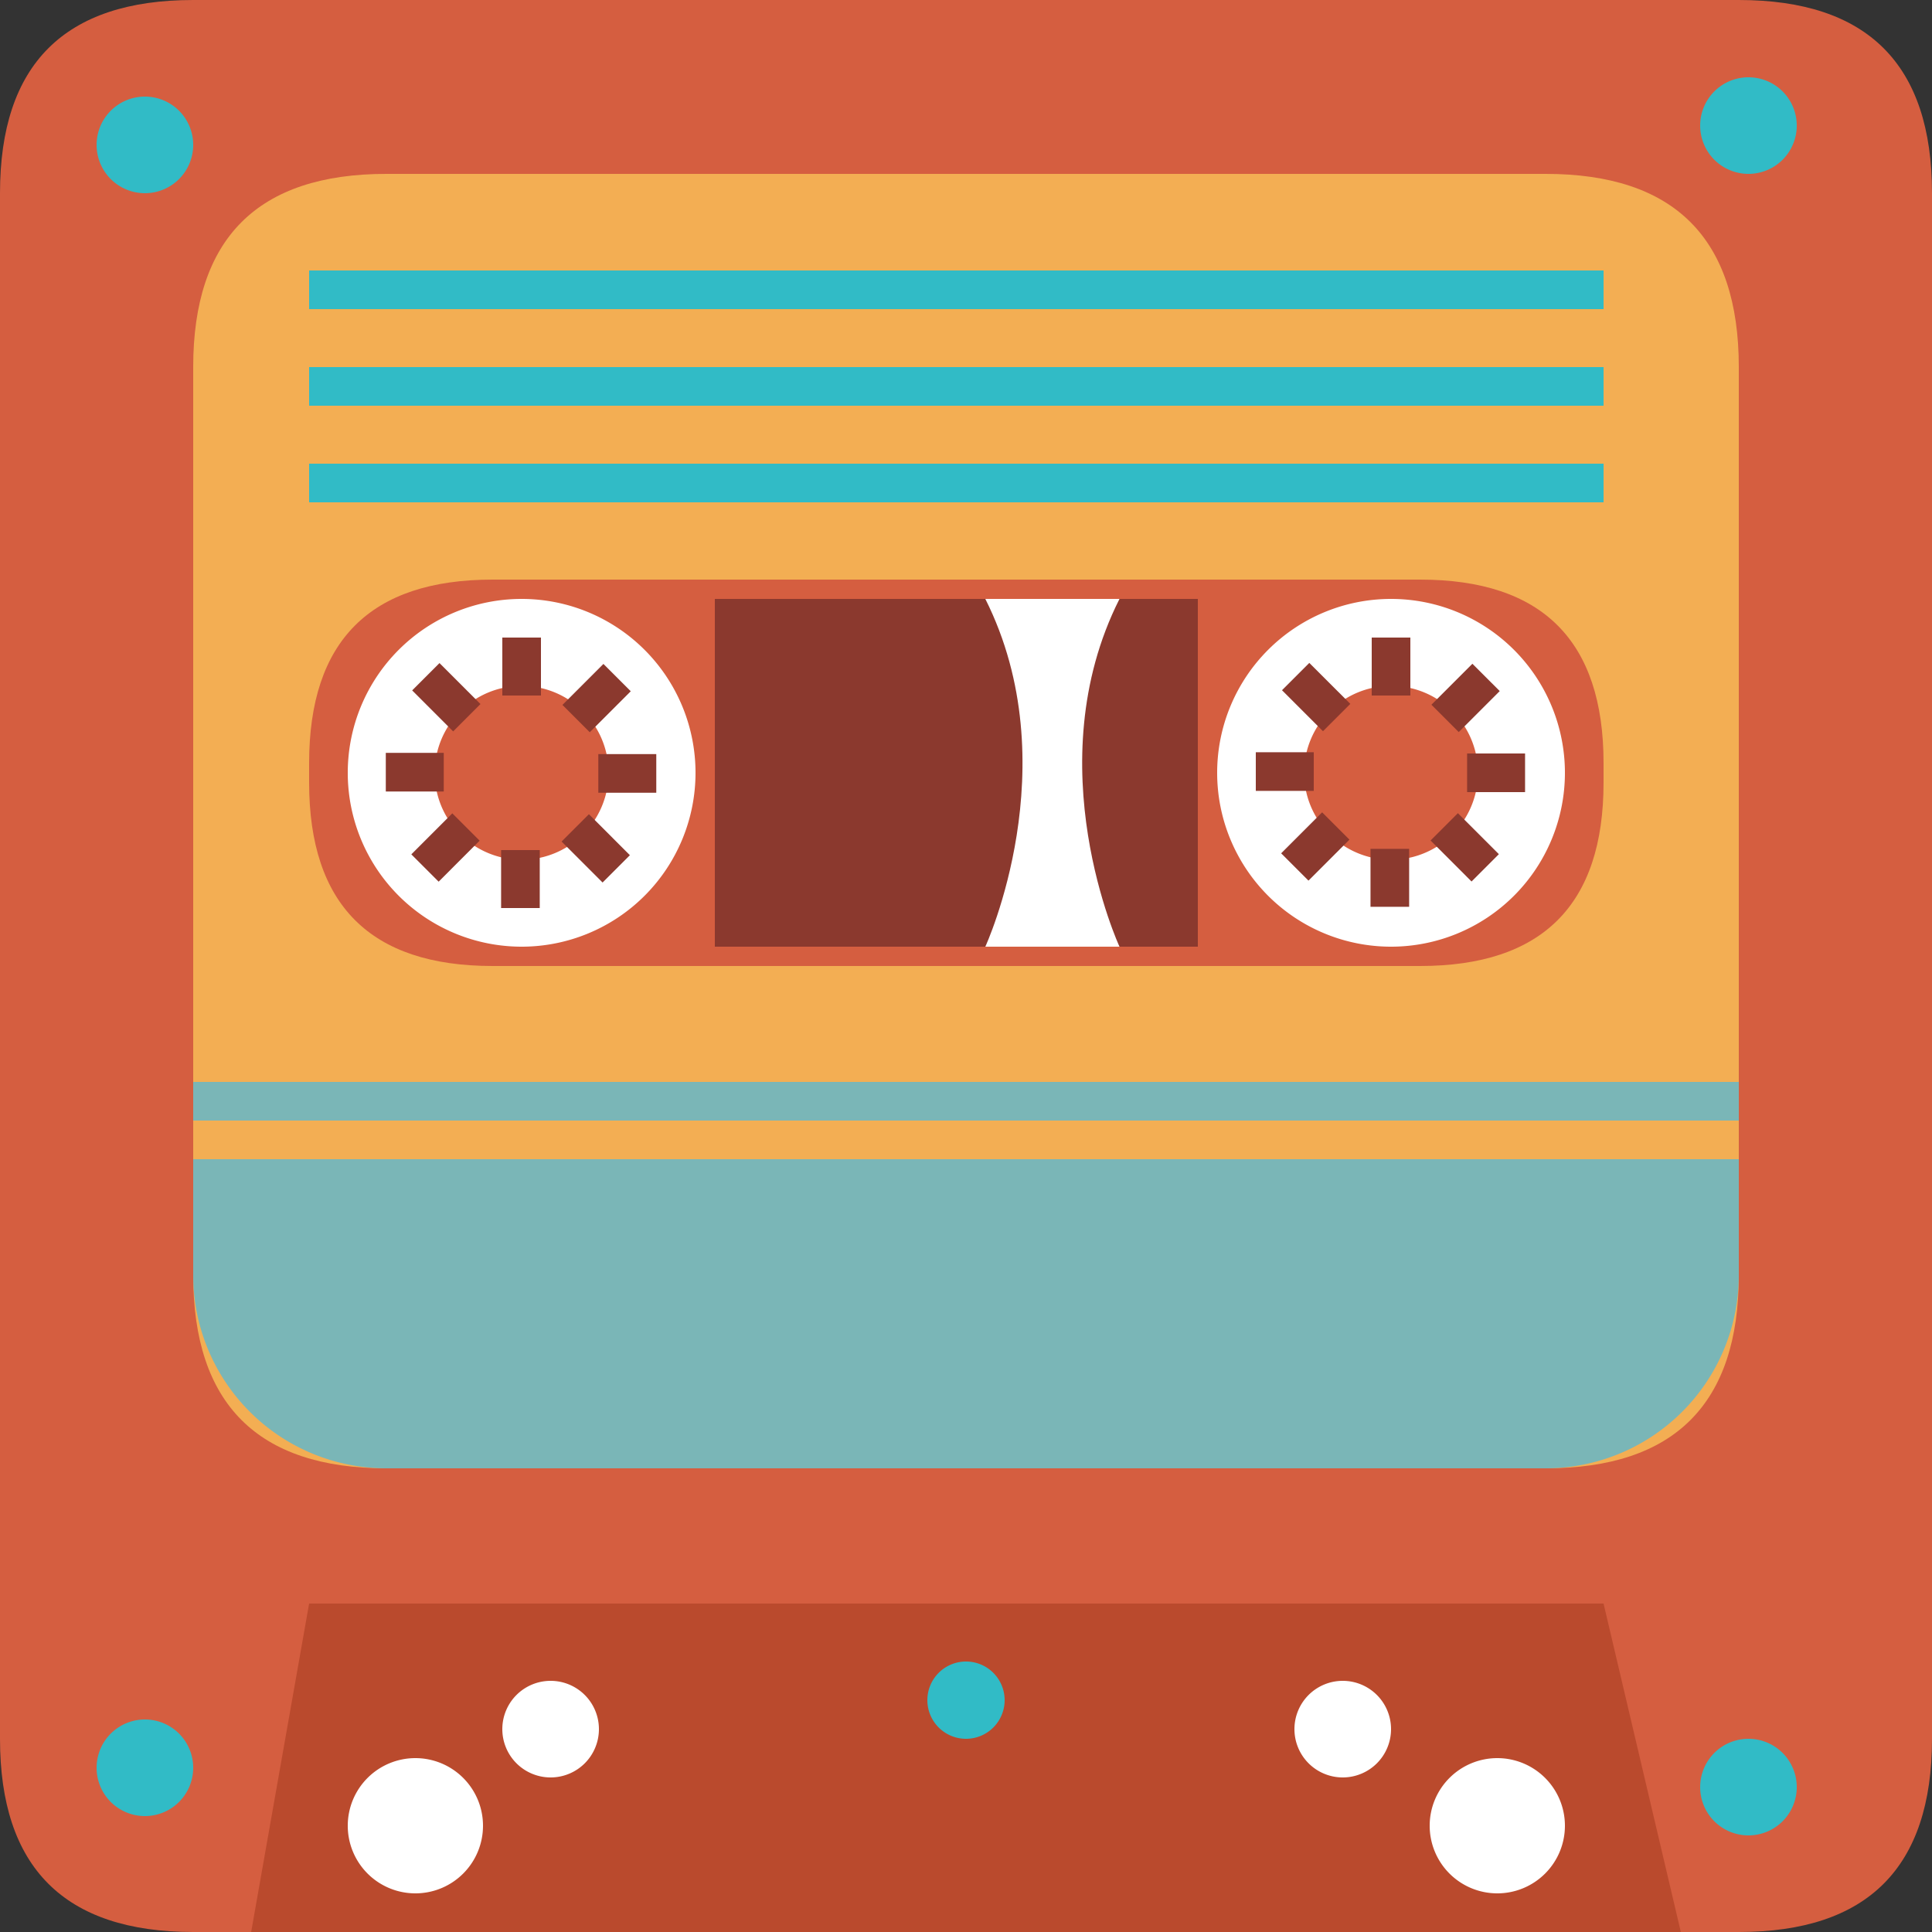 <?xml version="1.0" standalone="no"?><!DOCTYPE svg PUBLIC "-//W3C//DTD SVG 1.1//EN" "http://www.w3.org/Graphics/SVG/1.1/DTD/svg11.dtd"><svg class="icon" width="200px" height="200.00px" viewBox="0 0 1024 1024" version="1.1" xmlns="http://www.w3.org/2000/svg"><rect x="0" y="0" width="1024" height="1024" fill="#333333" stroke="none"/><path d="M0 0m102.4 0l819.2 0q102.4 0 102.4 102.4l0 819.2q0 102.4-102.4 102.4l-819.2 0q-102.4 0-102.4-102.4l0-819.2q0-102.4 102.4-102.4Z" fill="#D55E40" /><path d="M102.4 92.16m102.4 0l614.4 0q102.4 0 102.4 102.4l0 481.28q0 102.4-102.4 102.4l-614.4 0q-102.4 0-102.4-102.4l0-481.28q0-102.4 102.4-102.4Z" fill="#F3AE53" /><path d="M102.4 614.4h819.2v61.44a102.4 102.4 0 0 1-102.4 102.4H204.8a102.4 102.4 0 0 1-102.4-102.4v-61.44z" fill="#7AB6B7" /><path d="M163.84 307.2m97.28 0l491.52 0q97.28 0 97.28 97.28l0 10.24q0 97.28-97.28 97.28l-491.52 0q-97.28 0-97.28-97.28l0-10.24q0-97.28 97.28-97.28Z" fill="#D55E40" /><path d="M163.84 143.36h686.08v20.48H163.84z" fill="#31BBC6" /><path d="M276.48 409.6m-92.16 0a92.16 92.16 0 1 0 184.32 0 92.16 92.16 0 1 0-184.32 0Z" fill="#FFFFFF" /><path d="M276.48 409.6m-46.08 0a46.08 46.08 0 1 0 92.16 0 46.08 46.08 0 1 0-92.16 0Z" fill="#D55E40" /><path d="M319.826 351.898l14.49 14.479-21.729 21.729-14.479-14.479z m28.017 47.78v20.48h-30.72v-20.48h30.72z m-13.988 53.596l-14.479 14.479-21.719-21.719 14.479-14.49zM286.075 481.28h-20.48v-30.72h20.48v30.72z m-53.586-13.978l-14.479-14.479 21.719-21.729 14.479 14.479z m-28.006-47.78v-20.48h30.72v20.48h-30.72z m13.978-53.596l14.479-14.479 21.719 21.719-14.479 14.49zM266.24 337.92h20.48v30.72h-20.48v-30.72z" fill="#8B392E" /><path d="M378.88 317.44h256v184.32H378.88z" fill="#FFFFFF" /><path d="M378.88 317.44v184.32h143.36s44.339-96.092 0-184.32H378.88z" fill="#8B392E" /><path d="M634.88 317.44v184.32h-41.523s-44.513-96.092 0-184.32H634.88z" fill="#8B392E" /><path d="M737.28 409.6m-92.16 0a92.16 92.16 0 1 0 184.32 0 92.16 92.16 0 1 0-184.32 0Z" fill="#FFFFFF" /><path d="M163.84 194.56h686.08v20.48H163.84z" fill="#31BBC6" /><path d="M163.84 245.76h686.08v20.48H163.84z" fill="#31BBC6" /><path d="M737.28 409.6m-46.08 0a46.08 46.08 0 1 0 92.16 0 46.08 46.08 0 1 0-92.16 0Z" fill="#D55E40" /><path d="M102.4 573.44h819.2v20.48H102.4z" fill="#7AB6B7" /><path d="M780.401 351.805l14.49 14.479-21.729 21.729-14.479-14.49zM808.315 399.36v20.48h-30.72v-20.48h30.72z m-13.885 53.361l-14.479 14.49-21.719-21.729 14.479-14.479z m-47.555 27.914h-20.48v-30.72h20.48v30.72z m-53.361-13.885l-14.479-14.479 21.719-21.719 14.479 14.479zM665.6 419.195v-20.48h30.72v20.48h-30.72z m13.885-53.361l14.479-14.479 21.729 21.719-14.49 14.479zM727.04 337.92h20.48v30.72h-20.48v-30.72z" fill="#8B392E" /><path d="M163.84 849.92h686.08l40.96 174.08H133.12z" fill="#BA4A2D" /><path d="M76.8 51.2A25.6 25.6 0 1 1 51.2 76.8 25.6 25.6 0 0 1 76.8 51.2z m849.92-10.24A25.6 25.6 0 1 1 901.12 66.56 25.6 25.6 0 0 1 926.72 40.96z m0 880.64a25.6 25.6 0 1 1-25.6 25.6 25.6 25.6 0 0 1 25.6-25.6z m-849.92-10.24A25.6 25.6 0 1 1 51.2 936.96 25.6 25.6 0 0 1 76.8 911.36zM512 880.64a20.48 20.48 0 1 1-20.48 20.48 20.48 20.48 0 0 1 20.48-20.48z" fill="#31BBC6" /><path d="M291.84 890.88a25.6 25.6 0 1 1-25.6 25.6 25.6 25.6 0 0 1 25.6-25.6z m419.84 0a25.6 25.6 0 1 1-25.6 25.6 25.6 25.6 0 0 1 25.6-25.6z m81.92 40.96a35.84 35.84 0 1 1-35.84 35.84 35.84 35.84 0 0 1 35.84-35.84z m-573.44 0a35.84 35.84 0 1 1-35.84 35.84 35.84 35.84 0 0 1 35.84-35.84z" fill="#FFFFFF" /></svg>